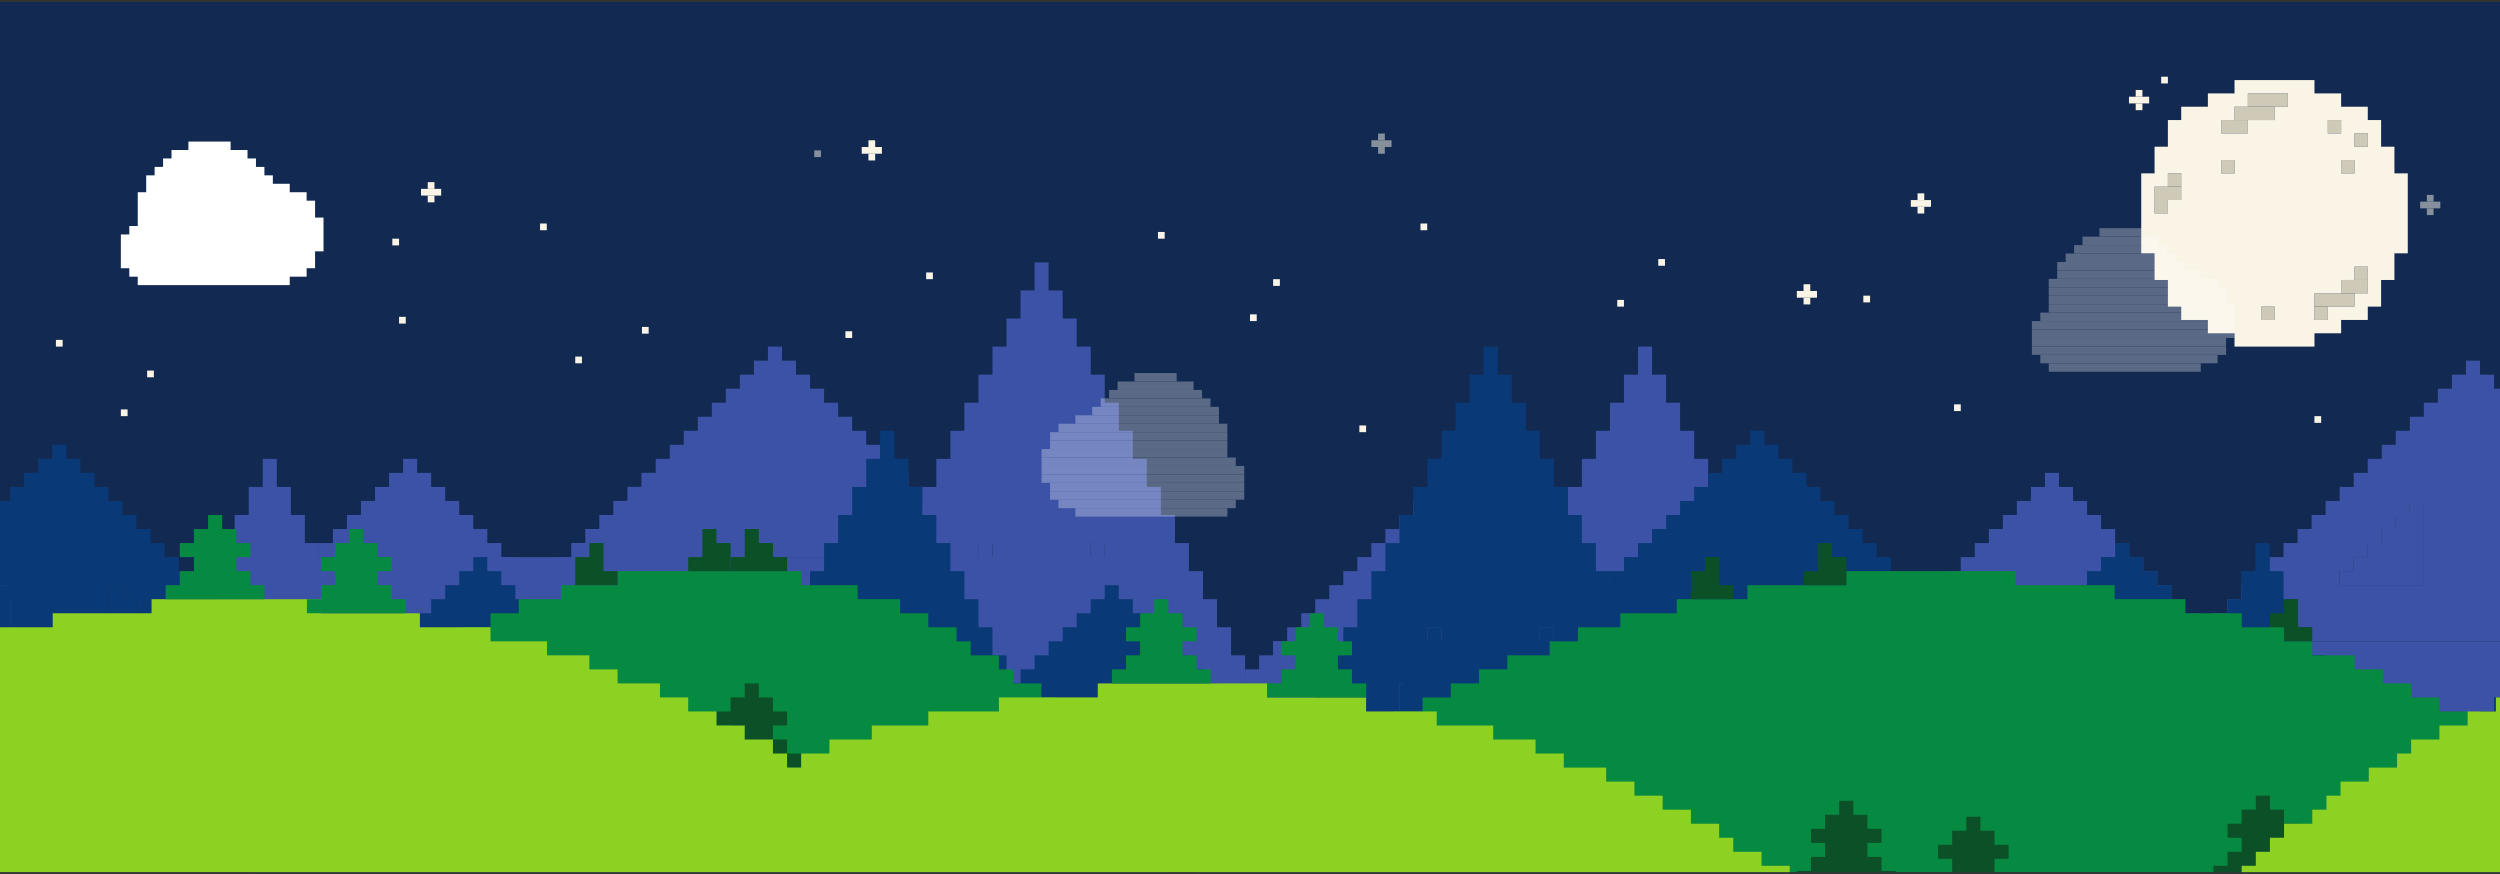 <svg width="655" height="229" viewBox="0 0 655 229" fill="none" xmlns="http://www.w3.org/2000/svg">
<rect x="0" y="0" width="655" height="229" fill="#333333" stroke="none"/>
<g clip-path="url(#clip0_11_112)">
<rect width="655" height="228" transform="translate(0 0.5)" fill="#122A52"/>
<g opacity="0.5" clip-path="url(#clip1_11_112)">
<rect width="51.473" height="29.413" transform="matrix(-1 0 0 1 61.49 186.404)" fill="#667AF9"/>
<path fill-rule="evenodd" clip-rule="evenodd" d="M429.157 90.811H432.834V98.164H436.51V105.518H440.187V112.871H443.864V120.224H447.54V127.578H451.217V134.931H454.894V142.284H458.57V149.638H462.247V156.991H465.924V164.344H469.6V171.698H473.277V179.051H476.954V186.404H480.63V193.758H484.307V201.111H487.984V208.464H491.66V215.818H495.337V223.171H499.014V230.524H502.69V237.878H359.3V230.524H362.977V223.171H366.654V215.818H370.33V208.464H374.007V201.111H377.684V193.758H381.36V186.404H385.037V179.051H388.714V171.698H392.39V164.344H396.067V156.991H399.744V149.638H403.42V142.284H407.097V134.931H410.774V127.578H414.45V120.224H418.127V112.871H421.804V105.518H425.48V98.164H429.157V90.811ZM443.864 208.464V164.344H447.54V171.698H451.217V179.051H454.894V186.404H458.57V193.758H462.247V201.111H465.924V208.464H443.864ZM396.067 208.464V201.111H399.744V193.758H403.42V186.404H407.097V179.051H410.774V171.698H414.45V164.344H418.127V208.464H396.067Z" fill="#667AF9"/>
<path d="M447.54 164.344H443.864V208.464H465.924V201.111H462.247V193.758H458.57V186.404H454.894V179.051H451.217V171.698H447.54V164.344Z" fill="#667AF9"/>
<path d="M396.067 201.111V208.464H418.127V164.344H414.45V171.698H410.774V179.051H407.097V186.404H403.42V193.758H399.744V201.111H396.067Z" fill="#667AF9"/>
<rect width="234.204" height="69.857" transform="matrix(-1 0 0 1 295.694 145.961)" fill="#667AF9"/>
<rect width="51.473" height="47.797" transform="matrix(-1 0 0 1 13.694 168.021)" fill="#667AF9"/>
<rect width="334.577" height="69.857" transform="matrix(-1 0 0 1 668.14 168.021)" fill="#667AF9"/>
<path fill-rule="evenodd" clip-rule="evenodd" d="M646.08 94.487H649.757V98.164H653.434V101.841H657.11V105.518H660.787V109.194H664.464V112.871H668.14V116.548H671.817V120.224H675.494V123.901H679.17V127.578H682.847V131.254H686.524V134.931H690.2V138.608H693.877V142.284H697.554V145.961H701.23V149.638H704.907V153.314H708.584V156.991H712.26V160.668H715.937V164.344H719.614V168.021H576.224V164.344H579.9V160.668H583.577V156.991H587.254V153.314H590.93V149.638H594.607V145.961H598.284V142.284H601.96V138.608H605.637V134.931H609.314V131.254H612.99V127.578H616.667V123.901H620.344V120.224H624.02V116.548H627.697V112.871H631.374V109.194H635.05V105.518H638.727V101.841H642.404V98.164H646.08V94.487ZM660.787 153.314V131.254H664.464V134.931H668.14V138.608H671.817V142.284H675.494V145.961H679.17V149.638H682.847V153.314H660.787ZM612.99 153.314V149.638H616.667V145.961H620.344V142.284H624.02V138.608H627.697V134.931H631.374V131.254H635.05V153.314H612.99Z" fill="#667AF9"/>
<path d="M664.464 131.254H660.787V153.314H682.847V149.638H679.17V145.961H675.494V142.284H671.817V138.608H668.14V134.931H664.464V131.254Z" fill="#667AF9"/>
<path d="M612.99 149.638V153.314H635.05V131.254H631.374V134.931H627.697V138.608H624.02V142.284H620.344V145.961H616.667V149.638H612.99Z" fill="#667AF9"/>
<path fill-rule="evenodd" clip-rule="evenodd" d="M-59.84 94.487H-56.163V98.164H-52.486V101.841H-48.809V105.518H-45.133V109.194H-41.456V112.871H-37.779V116.548H-34.103V120.224H-30.426V123.901H-26.75V127.578H-23.073V131.254H-19.396V134.931H-15.72V138.608H-12.043V142.284H-8.366V145.961H-4.689V149.638H-1.013V153.314H2.664V156.991H6.341V160.668H10.017V164.344H13.694V168.021H-129.696V164.344H-126.019V160.668H-122.343V156.991H-118.666V153.314H-114.989V149.638H-111.313V145.961H-107.636V142.284H-103.959V138.608H-100.283V134.931H-96.606V131.254H-92.929V127.578H-89.253V123.901H-85.576V120.224H-81.899V116.548H-78.223V112.871H-74.546V109.194H-70.87V105.518H-67.193V101.841H-63.516V98.164H-59.84V94.487ZM-45.133 153.314V131.254H-41.456V134.931H-37.779V138.608H-34.103V142.284H-30.426V145.961H-26.75V149.638H-23.073V153.314H-45.133ZM-92.929 153.314V149.638H-89.253V145.961H-85.576V142.284H-81.899V138.608H-78.223V134.931H-74.546V131.254H-70.87V153.314H-92.929Z" fill="#667AF9"/>
<path d="M-41.456 131.254H-45.133V153.314H-23.073V149.638H-26.75V145.961H-30.426V142.284H-34.103V138.608H-37.779V134.931H-41.456V131.254Z" fill="#667AF9"/>
<path d="M-92.929 149.638V153.314H-70.87V131.254H-74.546V134.931H-78.223V138.608H-81.899V142.284H-85.576V145.961H-89.253V149.638H-92.929Z" fill="#667AF9"/>
<path fill-rule="evenodd" clip-rule="evenodd" d="M-26.75 127.578H-23.073V131.254H-19.396V134.931H-15.72V138.608H-12.043V142.284H-8.366V145.961H-4.689V149.638H-1.013V153.314H2.664V156.991H6.34V160.668H10.017V164.344H13.694V168.021H17.37V171.697H21.047V175.374H24.724V179.051H28.401V182.727H32.077V186.404H35.754V190.081H39.431V193.757H43.107V197.434H46.784V201.111H-96.606V197.434H-92.93V193.757H-89.253V190.081H-85.576V186.404H-81.9V182.727H-78.223V179.051H-74.546V175.374H-70.87V171.697H-67.193V168.021H-63.516V164.344H-59.84V160.668H-56.163V156.991H-52.486V153.314H-48.809V149.638H-45.133V145.961H-41.456V142.284H-37.779V138.608H-34.103V134.931H-30.426V131.254H-26.75V127.578ZM-12.043 186.404V164.344H-8.366V168.021H-4.689V171.697H-1.013V175.374H2.664V179.051H6.34V182.727H10.017V186.404H-12.043ZM-59.84 186.404V182.727H-56.163V179.051H-52.486V175.374H-48.809V171.697H-45.133V168.021H-41.456V164.344H-37.779V186.404H-59.84Z" fill="#667AF9"/>
<path d="M-8.366 164.344H-12.043V186.404H10.017V182.727H6.34V179.051H2.664V175.374H-1.013V171.697H-4.689V168.021H-8.366V164.344Z" fill="#667AF9"/>
<path d="M-59.84 182.727V186.404H-37.779V164.344H-41.456V168.021H-45.133V171.697H-48.809V175.374H-52.486V179.051H-56.163V182.727H-59.84Z" fill="#667AF9"/>
<path fill-rule="evenodd" clip-rule="evenodd" d="M271.06 68.751H274.737V76.104H278.414V83.458H282.09V90.811H285.767V98.164H289.444V105.518H293.12V112.871H296.797V120.224H300.474V127.578H304.15V134.931H307.827V142.284H311.504V149.638H315.18V156.991H318.857V164.344H322.534V171.698H326.21V179.051H329.887V186.404H333.564V193.758H337.24V201.111H340.917V208.464H344.594V215.818H201.204V208.464H204.88V201.111H208.557V193.758H212.234V186.404H215.91V179.051H219.587V171.698H223.264V164.344H226.94V156.991H230.617V149.638H234.294V142.284H237.97V134.931H241.647V127.578H245.324V120.224H249V112.871H252.677V105.518H256.354V98.164H260.03V90.811H263.707V83.458H267.384V76.104H271.06V68.751ZM285.767 186.404V142.284H289.444V149.638H293.12V156.991H296.797V164.344H300.474V171.698H304.15V179.051H307.827V186.404H285.767ZM237.97 186.404V179.051H241.647V171.698H245.324V164.344H249V156.991H252.677V149.638H256.354V142.284H260.03V186.404H237.97Z" fill="#667AF9"/>
<path d="M289.444 142.284H285.767V186.404H307.827V179.051H304.15V171.698H300.474V164.344H296.797V156.991H293.12V149.638H289.444V142.284Z" fill="#667AF9"/>
<path d="M237.97 179.051V186.404H260.03V142.284H256.354V149.638H252.677V156.991H249V164.344H245.324V171.698H241.647V179.051H237.97Z" fill="#667AF9"/>
<path d="M68.844 120.224V127.578H65.167V134.931H61.491V142.284H57.814V149.638H54.137V156.991H87.227V149.638H83.551V142.284H79.874V134.931H76.197V127.578H72.521V120.224H68.844Z" fill="#667AF9"/>
<path d="M54.137 149.638V156.991H50.461V164.344H46.784V171.698H43.107V179.051H39.431V186.404H72.52V179.051H68.844V171.698H65.167V164.344H61.49V156.991H57.814V149.638H54.137Z" fill="#667AF9"/>
<path d="M473.277 149.638V153.314H469.6V156.991H465.924V160.668H462.247V164.344H458.57V168.021H491.66V164.344H487.983V160.668H484.307V156.991H480.63V153.314H476.953V149.638H473.277Z" fill="#667AF9"/>
<path d="M201.204 90.811V94.488H197.527V98.164H193.851V101.841H190.174V105.518H186.497V109.194H182.821V112.871H179.144V116.548H175.467V120.224H171.791V123.901H168.114V127.578H164.437V131.254H160.761V134.931H157.084V138.608H153.407V142.284H149.731V145.961H256.354V142.284H252.677V138.608H249.001V134.931H245.324V131.254H241.647V127.578H237.971V123.901H234.294V120.224H230.617V116.548H226.941V112.871H223.264V109.194H219.587V105.518H215.911V101.841H212.234V98.164H208.557V94.488H204.881V90.811H201.204Z" fill="#667AF9"/>
<path d="M535.78 123.901V127.578H532.104V131.254H528.427V134.931H524.75V138.608H521.074V142.284H517.397V145.961H513.72V149.638H510.044V153.314H506.367V156.991H502.69V160.668H499.014V164.344H495.337V168.021H491.66V171.698H487.984V175.374H484.307V179.051H590.93V175.374H587.254V171.698H583.577V168.021H579.9V164.344H576.224V160.668H572.547V156.991H568.87V153.314H565.194V149.638H561.517V145.961H557.84V142.284H554.164V138.608H550.487V134.931H546.81V131.254H543.134V127.578H539.457V123.901H535.78Z" fill="#667AF9"/>
<path d="M370.33 131.254V134.931H366.654V138.608H362.977V142.284H359.3V145.961H355.624V149.638H351.947V153.314H348.27V156.991H344.594V160.668H340.917V164.344H337.24V168.021H333.564V171.698H329.887V175.374H326.21V179.051H322.534V182.728H318.857V186.404H425.48V182.728H421.804V179.051H418.127V175.374H414.45V171.698H410.774V168.021H407.097V164.344H403.42V160.668H399.744V156.991H396.067V153.314H392.39V149.638H388.714V145.961H385.037V142.284H381.36V138.608H377.684V134.931H374.007V131.254H370.33Z" fill="#667AF9"/>
<path d="M168.114 123.901V127.578H164.437V131.254H160.76V134.931H157.084V138.608H153.407V142.284H149.73V145.961H146.054V149.638H142.377V153.314H138.7V156.991H135.024V160.668H131.347V164.344H127.67V168.021H123.994V171.698H120.317V175.374H116.64V179.051H223.264V175.374H219.587V171.698H215.91V168.021H212.234V164.344H208.557V160.668H204.88V156.991H201.204V153.314H197.527V149.638H193.85V145.961H190.174V142.284H186.497V138.608H182.82V134.931H179.144V131.254H175.467V127.578H171.79V123.901H168.114Z" fill="#667AF9"/>
<path d="M105.61 123.901V120.224H109.287V123.901H112.964V127.578H116.64V131.254H120.317V134.931H123.994V138.608H127.67V142.284H131.347V145.961H135.024V149.638H138.7V153.314H142.377V156.991H72.52V153.314H76.197V149.638H79.874V145.961H83.55V142.284H87.227V138.608H90.904V134.931H94.58V131.254H98.257V127.578H101.934V123.901H105.61Z" fill="#667AF9"/>
<rect x="601.96" y="208.464" width="51.473" height="29.413" fill="#00499C"/>
<path fill-rule="evenodd" clip-rule="evenodd" d="M234.294 112.871H230.617V120.224H226.94V127.578H223.264V134.931H219.587V142.284H215.91V149.638H212.234V156.991H208.557V164.344H204.88V171.698H201.204V179.051H197.527V186.404H193.85V193.758H190.174V201.111H186.497V208.464H182.82V215.818H179.144V223.171H175.467V230.524H171.79V237.878H168.114V245.231H164.437V252.584H160.76V259.938H304.15V252.584H300.474V245.231H296.797V237.878H293.12V230.524H289.444V223.171H285.767V215.818H282.09V208.464H278.414V201.111H274.737V193.758H271.06V186.404H267.384V179.051H263.707V171.698H260.03V164.344H256.354V156.991H252.677V149.638H249V142.284H245.324V134.931H241.647V127.578H237.97V120.224H234.294V112.871ZM219.587 230.524V186.404H215.91V193.758H212.234V201.111H208.557V208.464H204.88V215.818H201.204V223.171H197.527V230.524H219.587ZM267.384 230.524V223.171H263.707V215.818H260.03V208.464H256.354V201.111H252.677V193.758H249V186.404H245.324V230.524H267.384Z" fill="#00499C"/>
<path d="M215.91 186.404H219.587V230.524H197.527V223.171H201.204V215.818H204.88V208.464H208.557V201.111H212.234V193.758H215.91V186.404Z" fill="#00499C"/>
<path d="M267.384 223.171V230.524H245.324V186.404H249V193.758H252.677V201.111H256.354V208.464H260.03V215.818H263.707V223.171H267.384Z" fill="#00499C"/>
<rect x="367.757" y="168.021" width="234.204" height="69.857" fill="#00499C"/>
<rect x="649.757" y="190.081" width="51.473" height="47.797" fill="#00499C"/>
<rect x="-4.69" y="190.081" width="334.577" height="69.857" fill="#00499C"/>
<path fill-rule="evenodd" clip-rule="evenodd" d="M17.37 116.548H13.694V120.224H10.017V123.901H6.34V127.578H2.664V131.254H-1.013V134.931H-4.69V138.608H-8.366V142.284H-12.043V145.961H-15.72V149.638H-19.396V153.314H-23.073V156.991H-26.75V160.668H-30.426V164.344H-34.103V168.021H-37.78V171.698H-41.456V175.374H-45.133V179.051H-48.81V182.728H-52.486V186.404H-56.163V190.081H87.227V186.404H83.55V182.728H79.874V179.051H76.197V175.374H72.52V171.698H68.844V168.021H65.167V164.344H61.49V160.668H57.814V156.991H54.137V153.314H50.46V149.638H46.784V145.961H43.107V142.284H39.43V138.608H35.754V134.931H32.077V131.254H28.4V127.578H24.724V123.901H21.047V120.224H17.37V116.548ZM2.664 175.374V153.314H-1.013V156.991H-4.69V160.668H-8.366V164.344H-12.043V168.021H-15.72V171.698H-19.396V175.374H2.664ZM50.46 175.374V171.698H46.784V168.021H43.107V164.344H39.43V160.668H35.754V156.991H32.077V153.314H28.4V175.374H50.46Z" fill="#00499C"/>
<path d="M-1.013 153.314H2.664V175.374H-19.396V171.698H-15.72V168.021H-12.043V164.344H-8.366V160.668H-4.69V156.991H-1.013V153.314Z" fill="#00499C"/>
<path d="M50.46 171.698V175.374H28.4V153.314H32.077V156.991H35.754V160.668H39.43V164.344H43.107V168.021H46.784V171.698H50.46Z" fill="#00499C"/>
<path fill-rule="evenodd" clip-rule="evenodd" d="M723.29 116.548H719.613V120.224H715.937V123.901H712.26V127.578H708.583V131.254H704.907V134.931H701.23V138.608H697.553V142.284H693.877V145.961H690.2V149.638H686.523V153.314H682.847V156.991H679.17V160.668H675.493V164.344H671.817V168.021H668.14V171.698H664.463V175.374H660.787V179.051H657.11V182.728H653.434V186.404H649.757V190.081H793.147V186.404H789.47V182.728H785.793V179.051H782.117V175.374H778.44V171.698H774.763V168.021H771.087V164.344H767.41V160.668H763.733V156.991H760.057V153.314H756.38V149.638H752.703V145.961H749.027V142.284H745.35V138.608H741.673V134.931H737.997V131.254H734.32V127.578H730.643V123.901H726.967V120.224H723.29V116.548ZM708.583 175.374V153.314H704.907V156.991H701.23V160.668H697.553V164.344H693.877V168.021H690.2V171.698H686.523V175.374H708.583ZM756.38 175.374V171.698H752.703V168.021H749.027V164.344H745.35V160.668H741.673V156.991H737.997V153.314H734.32V175.374H756.38Z" fill="#00499C"/>
<path d="M704.907 153.314H708.583V175.374H686.523V171.698H690.2V168.021H693.877V164.344H697.553V160.668H701.23V156.991H704.907V153.314Z" fill="#00499C"/>
<path d="M756.38 171.698V175.374H734.32V153.314H737.997V156.991H741.673V160.668H745.35V164.344H749.027V168.021H752.703V171.698H756.38Z" fill="#00499C"/>
<path fill-rule="evenodd" clip-rule="evenodd" d="M690.2 149.638H686.523V153.314H682.847V156.991H679.17V160.668H675.493V164.344H671.817V168.021H668.14V171.698H664.463V175.374H660.787V179.051H657.11V182.728H653.433V186.404H649.757V190.081H646.08V193.758H642.403V197.434H638.727V201.111H635.05V204.788H631.373V208.464H627.697V212.141H624.02V215.818H620.343V219.494H616.667V223.171H760.057V219.494H756.38V215.818H752.703V212.141H749.027V208.464H745.35V204.788H741.673V201.111H737.997V197.434H734.32V193.758H730.643V190.081H726.967V186.404H723.29V182.728H719.613V179.051H715.937V175.374H712.26V171.698H708.583V168.021H704.907V164.344H701.23V160.668H697.553V156.991H693.877V153.314H690.2V149.638ZM675.493 208.464V186.404H671.817V190.081H668.14V193.758H664.463V197.434H660.787V201.111H657.11V204.788H653.433V208.464H675.493ZM723.29 208.464V204.788H719.613V201.111H715.937V197.434H712.26V193.758H708.583V190.081H704.907V186.404H701.23V208.464H723.29Z" fill="#00499C"/>
<path d="M671.817 186.404H675.493V208.464H653.433V204.788H657.11V201.111H660.787V197.434H664.463V193.758H668.14V190.081H671.817V186.404Z" fill="#00499C"/>
<path d="M723.29 204.788V208.464H701.23V186.404H704.907V190.081H708.583V193.758H712.26V197.434H715.937V201.111H719.613V204.788H723.29Z" fill="#00499C"/>
<path fill-rule="evenodd" clip-rule="evenodd" d="M392.39 90.811H388.713V98.164H385.037V105.518H381.36V112.871H377.683V120.224H374.007V127.578H370.33V134.931H366.653V142.284H362.977V149.638H359.3V156.991H355.623V164.344H351.947V171.698H348.27V179.051H344.593V186.404H340.917V193.758H337.24V201.111H333.563V208.464H329.887V215.818H326.21V223.171H322.533V230.524H318.857V237.878H462.247V230.524H458.57V223.171H454.893V215.818H451.217V208.464H447.54V201.111H443.863V193.758H440.187V186.404H436.51V179.051H432.833V171.698H429.157V164.344H425.48V156.991H421.803V149.638H418.127V142.284H414.45V134.931H410.773V127.578H407.097V120.224H403.42V112.871H399.743V105.518H396.067V98.164H392.39V90.811ZM377.683 208.464V164.344H374.007V171.698H370.33V179.051H366.653V186.404H362.977V193.758H359.3V201.111H355.623V208.464H377.683ZM425.48 208.464V201.111H421.803V193.758H418.127V186.404H414.45V179.051H410.773V171.698H407.097V164.344H403.42V208.464H425.48Z" fill="#00499C"/>
<path d="M374.007 164.344H377.683V208.464H355.623V201.111H359.3V193.758H362.977V186.404H366.653V179.051H370.33V171.698H374.007V164.344Z" fill="#00499C"/>
<path d="M425.48 201.111V208.464H403.42V164.344H407.097V171.698H410.773V179.051H414.45V186.404H418.127V193.758H421.803V201.111H425.48Z" fill="#00499C"/>
<path d="M594.607 142.284V149.638H598.284V156.991H601.96V164.344H605.637V171.698H609.314V179.051H576.224V171.698H579.9V164.344H583.577V156.991H587.254V149.638H590.93V142.284H594.607Z" fill="#00499C"/>
<path d="M609.314 171.698V179.051H612.99V186.404H616.667V193.758H620.343V201.111H624.02V208.464H590.93V201.111H594.607V193.758H598.284V186.404H601.96V179.051H605.637V171.698H609.314Z" fill="#00499C"/>
<path d="M190.174 171.698V175.374H193.85V179.051H197.527V182.728H201.204V186.404H204.88V190.081H171.79V186.404H175.467V182.728H179.144V179.051H182.82V175.374H186.497V171.698H190.174Z" fill="#00499C"/>
<path d="M462.247 112.871V116.548H465.924V120.224H469.6V123.901H473.277V127.578H476.954V131.254H480.63V134.931H484.307V138.608H487.984V142.284H491.66V145.961H495.337V149.638H499.014V153.314H502.69V156.991H506.367V160.668H510.044V164.344H513.72V168.021H407.097V164.344H410.774V160.668H414.45V156.991H418.127V153.314H421.804V149.638H425.48V145.961H429.157V142.284H432.834V138.608H436.51V134.931H440.187V131.254H443.864V127.578H447.54V123.901H451.217V120.224H454.894V116.548H458.57V112.871H462.247Z" fill="#00499C"/>
<path d="M127.67 145.961V149.638H131.347V153.314H135.024V156.991H138.7V160.668H142.377V164.344H146.054V168.021H149.73V171.698H153.407V175.374H157.084V179.051H160.76V182.728H164.437V186.404H168.114V190.081H171.79V193.758H175.467V197.434H179.144V201.111H72.52V197.434H76.197V193.758H79.874V190.081H83.55V186.404H87.227V182.728H90.904V179.051H94.58V175.374H98.257V171.698H101.934V168.021H105.61V164.344H109.287V160.668H112.964V156.991H116.64V153.314H120.317V149.638H123.994V145.961H127.67Z" fill="#00499C"/>
<path d="M293.12 153.314V156.991H296.797V160.668H300.474V164.344H304.15V168.021H307.827V171.698H311.504V175.374H315.18V179.051H318.857V182.728H322.534V186.404H326.21V190.081H329.887V193.758H333.564V197.434H337.24V201.111H340.917V204.788H344.594V208.464H237.97V204.788H241.647V201.111H245.324V197.434H249V193.758H252.677V190.081H256.354V186.404H260.03V182.728H263.707V179.051H267.384V175.374H271.06V171.698H274.737V168.021H278.414V164.344H282.09V160.668H285.767V156.991H289.444V153.314H293.12Z" fill="#00499C"/>
<path d="M495.337 145.961V149.638H499.014V153.314H502.69V156.991H506.367V160.668H510.044V164.344H513.72V168.021H517.397V171.698H521.074V175.374H524.75V179.051H528.427V182.728H532.104V186.404H535.78V190.081H539.457V193.758H543.134V197.434H546.81V201.111H440.187V197.434H443.864V193.758H447.54V190.081H451.217V186.404H454.894V182.728H458.57V179.051H462.247V175.374H465.924V171.698H469.6V168.021H473.277V164.344H476.954V160.668H480.63V156.991H484.307V153.314H487.984V149.638H491.66V145.961H495.337Z" fill="#00499C"/>
<path d="M557.84 145.961V142.284H554.163V145.961H550.487V149.638H546.81V153.314H543.133V156.991H539.457V160.668H535.78V164.344H532.103V168.021H528.427V171.698H524.75V175.374H521.073V179.051H590.93V175.374H587.253V171.698H583.577V168.021H579.9V164.344H576.223V160.668H572.547V156.991H568.87V153.314H565.193V149.638H561.517V145.961H557.84Z" fill="#00499C"/>
<path d="M637.598 51.068H635.836V52.83H637.598V51.068Z" fill="#F9F4E6"/>
<path d="M639.359 52.83H634.075V54.591H639.359V52.83Z" fill="#F9F4E6"/>
<path d="M637.598 54.591H635.836V56.353H637.598V54.591Z" fill="#F9F4E6"/>
<path d="M362.823 34.993H361.062V36.755H362.823V34.993Z" fill="#F9F4E6"/>
<path d="M364.585 36.755H359.3V38.517H364.585V36.755Z" fill="#F9F4E6"/>
<path d="M362.823 38.517H361.062V40.278H362.823V38.517Z" fill="#F9F4E6"/>
<path d="M213.33 41.159H215.092V39.397H213.33V41.159Z" fill="#F9F4E6"/>
</g>
<path fill-rule="evenodd" clip-rule="evenodd" d="M598.421 156.991H602.121V164.344H605.821V168.021H602.12V168.021H598.421V156.991ZM598.421 160.668H594.72V164.344V164.344V168.021H598.421V164.344V164.344V160.668Z" fill="#0B5027"/>
<path d="M209.914 403.327H161.813V399.651H147.013V395.974H135.913V392.297H128.513V388.621H121.112V384.944H117.412V381.267H110.012V377.591H106.312V373.914H98.912V370.237H95.212V366.561H91.512V362.884H87.812V355.531H84.112V351.854H80.412V344.501H76.712V340.824H73.012V333.471H69.311V326.117H65.612V315.087H61.911V300.381H58.211V252.584H61.911V237.878H65.612V226.848H69.311V219.494H73.012V212.141H76.712V208.464H80.412V201.111H84.112V197.434H87.812V190.081H91.512V186.404H95.212V182.728H98.912V179.051H106.312V175.374H110.012V171.698H117.412V168.021H121.112V164.344H128.513V160.668H135.913V156.991H147.013V153.314H161.813V149.638H209.914V153.314H224.714V156.991H235.814V160.668H243.214V164.344H250.615V168.021H254.315V171.698H261.715V175.374H265.415V179.051H272.815V182.728H276.515V186.404H280.215V190.081H283.915V197.434H287.615V201.111H291.315V208.464H295.015V212.141H298.715V219.494H302.415V226.848H306.116V237.878H309.816V252.584H313.516V300.381H309.816V315.087H306.116V326.117H302.415V333.471H298.715V340.824H295.015V344.501H291.315V351.854H287.615V355.531H283.915V362.884H280.215V366.561H276.515V370.237H272.815V373.914H265.415V377.591H261.715V381.267H254.315V384.944H250.615V388.621H243.214V392.297H235.814V395.974H224.714V399.651H209.914V403.327Z" fill="#068940"/>
<path d="M764.923 326.117H761.221V315.087L757.521 315.086V307.734L753.822 307.734V300.382H750.122V293.027H746.423V285.675H742.721V281.998H739.021V274.643H735.322V267.291L731.622 267.291V263.615H727.923V259.939L724.22 259.938V252.584H720.521V248.908L716.821 248.907V245.231L713.122 245.231V241.555H709.422V237.876H705.723V234.2H702.02V230.524H698.321V226.848L694.621 226.848V223.172H690.922V219.492H687.222V215.817H683.52V212.141H679.82V208.464L672.421 208.464V204.788H668.722V201.112H665.022V197.433H657.62V193.757H650.221V190.081H646.522V186.405H639.12V182.728H631.721V179.05H624.319V175.373H616.92V171.697H605.819V168.021H598.42V164.345H587.321V160.669H572.52V156.99H554.02V153.314H528.12V149.638H483.718V153.314H457.818V156.99H439.318V160.669H424.517V164.345H413.418V168.021H406.017V171.697H394.918V175.373H387.516V179.05H380.117V182.728H372.718V186.405H365.316V190.081H361.617V193.757H354.218V197.433H346.816V201.112H343.116V204.788H339.417V208.464H332.018V212.14H328.316V215.816H324.616V219.492H320.916V223.171H317.217V226.848H313.517V230.524H309.818V234.2H306.116V237.876H302.416V241.555H298.716V245.231H295.017V248.907H291.317V252.583H287.615V259.938H283.916V263.615H280.216V267.291H276.517V274.643H272.817V281.998H269.115V285.674H265.415V293.027H261.716V300.382H258.016V307.734H254.317V315.086H250.614V326.117H246.915V333.47H243.215V344.501H239.516V359.208H235.816V377.592H232.117V403.328H228.414V447.447L232.117 447.447V473.183L235.816 473.183V491.566L239.516 491.567V506.274L243.215 506.274V517.305L246.915 517.305V524.657L250.614 524.658V535.689H254.317V543.041L258.016 543.041V550.393H261.716V557.748H265.415V565.101H269.115V568.777L272.817 568.777V576.132H276.517V583.484H280.216V587.16H283.916V590.837H287.615V598.192H291.317V601.867L295.017 601.868V605.544L298.716 605.544V609.22H302.416V612.899H306.116V616.575L309.818 616.575V620.251L313.517 620.251V623.927L317.217 623.927V627.604H320.916V631.282H324.616V634.959H328.316V638.635H332.018V642.311L339.417 642.311V645.987H343.116V649.663H346.816V653.342H354.218V657.018H361.617V660.694H365.316V664.37H372.718V668.046H380.117V671.725H387.516V675.401H394.918V679.078H406.017V682.754H413.418V686.43H424.517V690.106H439.318V693.785H457.818V697.461H483.718V701.137H528.12V697.461H554.02V693.785H572.52V690.106H587.321V686.43H598.42V682.754H605.819V679.078H616.92V675.401H624.319V671.725H631.721V668.046H639.12V664.37H646.522V660.694H650.221V657.018H657.62V653.342H665.022V649.663H668.722V645.987H672.421V642.311H679.82V638.635H683.52V634.959H687.222V631.282H690.922V627.604H694.621V623.927H698.321V620.251H702.02V616.575H705.723V612.899H709.422V609.22H713.122V605.544H716.821V601.868H720.521V598.192H724.22V590.837H727.923V587.16H731.622V583.484H735.322V576.132H739.021V568.777H742.721V565.101H746.423V557.748H750.122V550.393H753.822V543.041H757.521V535.689H761.221V524.658H764.923V517.305H768.623V506.274H772.322V491.567H776.022V473.183H779.721V447.447H783.424V403.328H779.721V377.592H776.022V359.209H772.322V344.501H768.623V333.47H764.923V326.117Z" fill="#068940"/>
<path fill-rule="evenodd" clip-rule="evenodd" d="M485.568 209.806H481.868V213.482H485.568V209.806ZM478.168 217.159V213.482H489.268V217.159H478.168ZM474.468 217.159V220.836L478.168 220.836V224.512H474.468V228.189H492.968V224.512H489.268V220.836L492.968 220.836V217.159H474.468ZM470.768 228.189V231.866H496.668V228.189H470.768Z" fill="#0B5027"/>
<path fill-rule="evenodd" clip-rule="evenodd" d="M198.814 179.051H195.114V182.728H198.814V179.051ZM191.414 186.404V182.728H202.514V186.404H191.414ZM187.714 186.404V190.081L191.414 190.081V193.758L187.714 193.758V197.434H206.214V193.758L202.514 193.758V190.081L206.214 190.081V186.404H187.714ZM184.014 197.434V201.111H209.914V197.434H184.014Z" fill="#0B5027"/>
<path fill-rule="evenodd" clip-rule="evenodd" d="M518.869 213.979H515.169V217.656H518.869V213.979ZM511.469 221.333V217.656H522.569V221.333H526.269V225.009L522.569 225.009V228.686L526.269 228.686V232.363H507.769V228.686L511.469 228.686V225.009L507.769 225.009V221.333H511.469ZM529.969 236.039V232.363H504.069V236.039H529.969Z" fill="#0B5027"/>
<path fill-rule="evenodd" clip-rule="evenodd" d="M594.72 208.464H591.02V212.141H594.72V208.464ZM587.32 215.818V212.141H598.42V215.818H587.32ZM602.121 219.494V215.818H583.62V219.494L587.32 219.494V223.171L583.62 223.171V226.848H579.92V230.524H605.821V226.848H602.121V223.171L598.42 223.171V219.494L602.121 219.494Z" fill="#0B5027"/>
<path d="M209.913 201.11H206.214V197.434H202.514V193.758H195.113V190.082H187.713V186.403H180.312V182.727H172.913V179.051H161.811V175.374H154.412V171.698H143.314V168.022H128.513V164.343H110.012V160.667H84.113V156.991H39.71V160.667H13.811V164.343H-4.69V168.022V399.958L513.319 399.958L517.018 399.958H705.722V168.022H690.921V171.698H679.823V175.374H672.421V179.051H661.322V182.727H653.92V186.403H646.521V190.082H639.122V193.758H631.721V197.434H628.021V201.11H620.622V204.786H613.22V208.465H609.521V212.141H605.821V215.817H598.422L598.42 215.818V219.494H594.72V223.17H591.02V226.846H587.321L587.32 226.848V230.524H583.62V234.201L579.922 234.201L579.92 234.201V237.877L576.222 237.878H572.52V241.554H565.12V245.231H550.32V248.908H531.819V245.232H513.319V241.553H498.518V237.877H487.419V234.201H480.018V230.525H468.919V226.848L468.919 226.846H461.517L461.517 223.172L461.517 223.17H454.118L454.118 219.493H450.418V215.818L446.719 215.817H443.017V212.142L439.317 212.141H435.618V208.465L435.618 208.463H428.219V204.789H428.216V204.787H420.817L420.817 201.111L409.715 201.111V197.434H402.316V193.758H391.218V190.082H376.417V186.403H357.916V182.727H332.017V179.051H287.614V182.727H261.715V186.403H243.215V190.082H228.414V193.758H217.315V197.434H209.913V201.11Z" fill="#8DD122"/>
<path fill-rule="evenodd" clip-rule="evenodd" d="M58.212 134.931H54.511V138.608H50.811V142.284H61.911V138.608H58.212V134.931ZM65.612 142.284H47.111V145.961H50.811V149.638H61.911V145.961H65.612V142.284ZM69.312 153.314H65.612V149.638H47.111V153.314H43.411V156.991H69.312V153.314Z" fill="#068940"/>
<path fill-rule="evenodd" clip-rule="evenodd" d="M95.212 138.608H91.512V142.284H95.212V138.608ZM87.812 142.284H98.912V145.961H102.612V149.638H84.112V145.961H87.812V142.284ZM106.312 156.991L102.612 156.991V153.314H98.912V149.638H87.812V153.314H84.112V156.991L80.412 156.991V160.668H106.312V156.991Z" fill="#068940"/>
<path fill-rule="evenodd" clip-rule="evenodd" d="M306.115 156.991H302.415V160.668H306.115V156.991ZM298.715 160.668H309.816V164.344H313.516V168.021L309.816 168.021V171.698L313.516 171.698V175.374H295.015V171.698L298.715 171.698V168.021L295.015 168.021V164.344H298.715V160.668ZM317.216 175.374H291.315V179.051H317.216V175.374Z" fill="#068940"/>
<path fill-rule="evenodd" clip-rule="evenodd" d="M346.816 160.668H343.116V164.344H346.816V160.668ZM339.416 164.344H350.516V168.021H354.216V171.698L350.516 171.698V175.374H339.416V171.698L335.716 171.698V168.021H339.416V164.344ZM357.916 179.051L354.216 179.051V175.374H335.716V179.051L332.016 179.051V182.728H357.916V179.051Z" fill="#068940"/>
<path fill-rule="evenodd" clip-rule="evenodd" d="M154.413 142.284H158.113V149.638H161.813V153.314L158.113 153.314L158.113 153.314L154.413 153.314H150.713V149.638H154.413V149.638H150.713V145.961H154.413V142.284Z" fill="#0B5027"/>
<path fill-rule="evenodd" clip-rule="evenodd" d="M446.718 145.961H450.418V153.314H454.118V156.991H450.418V156.991H446.718V145.961ZM446.718 149.638H443.018V153.314V153.314V156.991H446.718V153.314V153.314V149.638Z" fill="#0B5027"/>
<path fill-rule="evenodd" clip-rule="evenodd" d="M480.018 142.284H476.318V149.638H472.618V153.314L476.318 153.314L476.318 153.314L480.018 153.314V142.284ZM480.018 145.961H483.719V149.638H480.018V145.961ZM483.719 149.638H480.018V153.314H483.719V149.638Z" fill="#0B5027"/>
<path fill-rule="evenodd" clip-rule="evenodd" d="M195.114 138.608H198.814V142.284H202.514V145.961H206.214V149.638H202.514H202.514H198.814L195.114 149.638V138.608ZM191.414 145.961H195.114V149.638H191.414V145.961Z" fill="#0B5027"/>
<path fill-rule="evenodd" clip-rule="evenodd" d="M187.714 138.608H184.014V149.638L187.714 149.638H191.414V145.961V145.961V142.284H187.714V138.608ZM184.014 145.961H180.314V149.638H184.014V145.961Z" fill="#0B5027"/>
<path d="M504.157 50.658H502.396V52.42H504.157V50.658Z" fill="#F9F4E6"/>
<path d="M505.919 52.42H500.634V54.181H505.919V52.42Z" fill="#F9F4E6"/>
<path d="M504.157 54.181H502.396V55.943H504.157V54.181Z" fill="#F9F4E6"/>
<path d="M474.291 74.474H472.53V76.236H474.291V74.474Z" fill="#F9F4E6"/>
<path d="M476.053 76.236H470.768V77.998H476.053V76.236Z" fill="#F9F4E6"/>
<path d="M474.291 77.998H472.53V79.759H474.291V77.998Z" fill="#F9F4E6"/>
<path d="M599.41 24.471H588.935V27.963H599.41V24.471Z" fill="#CFC9B8"/>
<path d="M595.918 27.963H585.444V31.454H595.918V27.963Z" fill="#CFC9B8"/>
<path d="M588.935 31.454H581.952V34.946H588.935V31.454Z" fill="#CFC9B8"/>
<path d="M613.376 31.454H609.885V34.946H613.376V31.454Z" fill="#CFC9B8"/>
<path d="M620.359 34.946H616.868V38.438H620.359V34.946Z" fill="#CFC9B8"/>
<path d="M585.444 41.929H581.952V45.421H585.444V41.929Z" fill="#CFC9B8"/>
<path d="M616.868 41.929H613.376V45.421H616.868V41.929Z" fill="#CFC9B8"/>
<path d="M571.478 45.421H567.986V48.912H571.478V45.421Z" fill="#CFC9B8"/>
<path d="M571.477 48.912H564.494V52.404H571.477V48.912Z" fill="#CFC9B8"/>
<path d="M567.986 52.404H564.494V55.895H567.986V52.404Z" fill="#CFC9B8"/>
<path d="M620.359 69.862H616.868V73.353H620.359V69.862Z" fill="#CFC9B8"/>
<path d="M620.359 73.353H613.376V76.845H620.359V73.353Z" fill="#CFC9B8"/>
<path d="M616.868 76.845H606.393V80.336H616.868V76.845Z" fill="#CFC9B8"/>
<path d="M595.918 80.336H592.427V83.828H595.918V80.336Z" fill="#CFC9B8"/>
<path d="M609.885 80.336H606.393V83.828H609.885V80.336Z" fill="#CFC9B8"/>
<path fill-rule="evenodd" clip-rule="evenodd" d="M585.444 20.98H606.393V24.471H613.376V27.963H620.359V31.454H623.851V34.946H623.851V38.438H627.342V41.929L627.342 45.421H630.834V48.912V52.404L630.834 55.895H630.834V59.387V62.879V66.37H627.342V69.862V73.353H623.851V76.845H623.851V80.336H620.359V83.828H613.376V87.319H606.393V90.811H585.444V87.319H578.461V83.828H571.478V80.336H567.986V76.845V73.353H564.494V69.862V66.37H561.003V62.879V59.387V55.895V52.404V48.912V45.421H564.494V41.929V38.438H567.986V34.946V31.454H571.478V27.963H578.461V24.471H585.444V20.98ZM609.885 80.336V83.828H606.393V80.336V76.845H613.376V73.353H616.868V69.862H620.359V73.353V76.845H616.868V80.336H609.885ZM595.919 80.336V83.828H592.427V80.336H595.919ZM567.986 52.404V55.895H564.494V52.404V48.912H567.986V45.421H571.478V48.912V52.404H567.986ZM581.952 45.421H585.444V41.929H581.952V45.421ZM613.376 45.421H616.868V41.929H613.376V45.421ZM620.359 34.946V38.438H616.868V34.946H620.359ZM613.376 31.454V34.946H609.885V31.454H613.376ZM588.935 31.454V34.946H581.952V31.454H585.444V27.963H588.935V24.471H599.41V27.963H595.919V31.454H588.935Z" fill="#F9F4E6"/>
<g opacity="0.3">
<rect width="11.061" height="2.212" transform="matrix(-1 0 0 1 561.109 59.786)" fill="white"/>
<rect width="19.911" height="2.212" transform="matrix(-1 0 0 1 565.533 61.998)" fill="white"/>
<rect width="24.335" height="2.212" transform="matrix(-1 0 0 1 567.746 64.211)" fill="white"/>
<rect width="28.76" height="2.212" transform="matrix(-1 0 0 1 569.958 66.423)" fill="white"/>
<rect width="33.184" height="2.212" transform="matrix(-1 0 0 1 572.17 68.635)" fill="white"/>
<rect width="37.609" height="2.212" transform="matrix(-1 0 0 1 576.595 70.847)" fill="white"/>
<rect width="44.246" height="2.212" transform="matrix(-1 0 0 1 581.02 73.06)" fill="white"/>
<rect width="46.458" height="2.212" transform="matrix(-1 0 0 1 583.232 75.272)" fill="white"/>
<rect width="46.458" height="2.212" transform="matrix(-1 0 0 1 583.232 77.484)" fill="white"/>
<rect width="48.67" height="2.212" transform="matrix(-1 0 0 1 585.444 79.697)" fill="white"/>
<rect width="50.883" height="2.212" transform="matrix(-1 0 0 1 585.444 81.909)" fill="white"/>
<rect width="53.095" height="2.212" transform="matrix(-1 0 0 1 585.444 84.121)" fill="white"/>
<rect width="53.095" height="2.212" transform="matrix(-1 0 0 1 585.444 86.334)" fill="white"/>
<rect width="50.883" height="2.212" transform="matrix(-1 0 0 1 583.232 88.546)" fill="white"/>
<rect width="50.883" height="2.212" transform="matrix(-1 0 0 1 583.232 90.758)" fill="white"/>
<rect width="46.458" height="2.212" transform="matrix(-1 0 0 1 581.02 92.97)" fill="white"/>
<rect width="39.821" height="2.212" transform="matrix(-1 0 0 1 576.595 95.183)" fill="white"/>
</g>
<g opacity="0.3">
<rect x="297.234" y="97.743" width="11.061" height="2.212" fill="white"/>
<rect x="292.809" y="99.955" width="19.911" height="2.212" fill="white"/>
<rect x="290.597" y="102.168" width="24.335" height="2.212" fill="white"/>
<rect x="288.385" y="104.38" width="28.76" height="2.212" fill="white"/>
<rect x="286.172" y="106.592" width="33.184" height="2.212" fill="white"/>
<rect x="281.748" y="108.805" width="37.609" height="2.212" fill="white"/>
<rect x="277.323" y="111.017" width="44.246" height="2.212" fill="white"/>
<rect x="275.111" y="113.229" width="46.458" height="2.212" fill="white"/>
<rect x="275.111" y="115.441" width="46.458" height="2.212" fill="white"/>
<rect x="272.899" y="117.654" width="48.67" height="2.212" fill="white"/>
<rect x="272.899" y="119.866" width="50.883" height="2.212" fill="white"/>
<rect x="272.899" y="122.078" width="53.095" height="2.212" fill="white"/>
<rect x="272.899" y="124.291" width="53.095" height="2.212" fill="white"/>
<rect x="275.111" y="126.503" width="50.883" height="2.212" fill="white"/>
<rect x="275.111" y="128.715" width="50.883" height="2.212" fill="white"/>
<rect x="277.323" y="130.927" width="46.458" height="2.212" fill="white"/>
<rect x="281.748" y="133.14" width="39.821" height="2.212" fill="white"/>
</g>
<path fill-rule="evenodd" clip-rule="evenodd" d="M60.424 37.091H49.362V39.303H60.424V37.091ZM64.848 39.303H44.938V41.516H42.725V43.728H40.513V45.94H38.301V48.152H38.301V50.365H75.91V48.152L71.485 48.152V45.94L69.273 45.94V43.728L67.061 43.728V41.516L64.848 41.516V39.303ZM36.089 50.365H80.334V52.577H82.547V54.789H36.089V52.577H36.089V50.365ZM36.089 54.789H82.547V57.002L84.759 57.002V59.214V61.426V63.638H31.664V61.426L33.876 61.426V59.214L36.088 59.214V57.002L36.089 57.002V54.789ZM31.664 63.639H84.759V65.851H82.547V68.063H31.664V65.851H31.664V63.639ZM31.664 68.063H82.547V70.275L80.334 70.275V72.488H75.91V74.7H36.088V72.488H33.876V70.275L31.664 70.275V68.063Z" fill="white"/>
<path d="M561.314 23.575H559.552V25.336H561.314V23.575Z" fill="#F9F4E6"/>
<path d="M567.986 20.099H566.224V21.861H567.986V20.099Z" fill="#F9F4E6"/>
<path d="M563.075 25.337H557.791V27.098H563.075V25.337Z" fill="#F9F4E6"/>
<path d="M561.314 27.098H559.552V28.86H561.314V27.098Z" fill="#F9F4E6"/>
<path d="M113.826 47.722H112.064V49.484H113.826V47.722Z" fill="#F9F4E6"/>
<path d="M115.587 49.484H110.303V51.245H115.587V49.484Z" fill="#F9F4E6"/>
<path d="M113.826 51.245H112.064V53.007H113.826V51.245Z" fill="#F9F4E6"/>
<path d="M229.295 36.755H227.534V38.517H229.295V36.755Z" fill="#F9F4E6"/>
<path d="M231.057 38.517H225.772V40.278H231.057V38.517Z" fill="#F9F4E6"/>
<path d="M229.295 40.278H227.534V42.04H229.295V40.278Z" fill="#F9F4E6"/>
<path d="M143.258 58.559H141.496V60.32H143.258V58.559Z" fill="#F9F4E6"/>
<path d="M244.412 71.382H242.651V73.143H244.412V71.382Z" fill="#F9F4E6"/>
<path d="M223.264 86.784H221.502V88.546H223.264V86.784Z" fill="#F9F4E6"/>
<path d="M40.311 97.088H38.55V98.849H40.311V97.088Z" fill="#F9F4E6"/>
<path d="M33.425 107.268H31.664V109.03H33.425V107.268Z" fill="#F9F4E6"/>
<path d="M106.312 83.015H104.551V84.777H106.312V83.015Z" fill="#F9F4E6"/>
<path d="M104.551 62.532H102.789V64.294H104.551V62.532Z" fill="#F9F4E6"/>
<path d="M16.413 89.049H14.651V90.811H16.413V89.049Z" fill="#F9F4E6"/>
<path d="M169.952 85.655H168.19V87.416H169.952V85.655Z" fill="#F9F4E6"/>
<path d="M152.474 93.421H150.713V95.183H152.474V93.421Z" fill="#F9F4E6"/>
<path d="M373.93 58.559H372.169V60.32H373.93V58.559Z" fill="#F9F4E6"/>
<path d="M305.146 60.771H303.385V62.532H305.146V60.771Z" fill="#F9F4E6"/>
<path d="M357.916 111.468H356.155V113.229H357.916V111.468Z" fill="#F9F4E6"/>
<path d="M329.262 82.36H327.5V84.121H329.262V82.36Z" fill="#F9F4E6"/>
<path d="M335.325 73.143H333.564V74.905H335.325V73.143Z" fill="#F9F4E6"/>
<path d="M489.955 77.464H488.194V79.225H489.955V77.464Z" fill="#F9F4E6"/>
<path d="M425.48 78.575H423.719V80.336H425.48V78.575Z" fill="#F9F4E6"/>
<path d="M436.225 67.87H434.464V69.632H436.225V67.87Z" fill="#F9F4E6"/>
<path d="M513.72 105.937H511.959V107.698H513.72V105.937Z" fill="#F9F4E6"/>
<path d="M608.139 109.03H606.377V110.791H608.139V109.03Z" fill="#F9F4E6"/>
</g>
<defs>
<clipPath id="clip0_11_112">
<rect width="655" height="228" fill="white" transform="translate(0 0.5)"/>
</clipPath>
<clipPath id="clip1_11_112">
<rect width="710.412" height="183.833" fill="white" transform="translate(-4.69 31.984)"/>
</clipPath>
</defs>
</svg>
